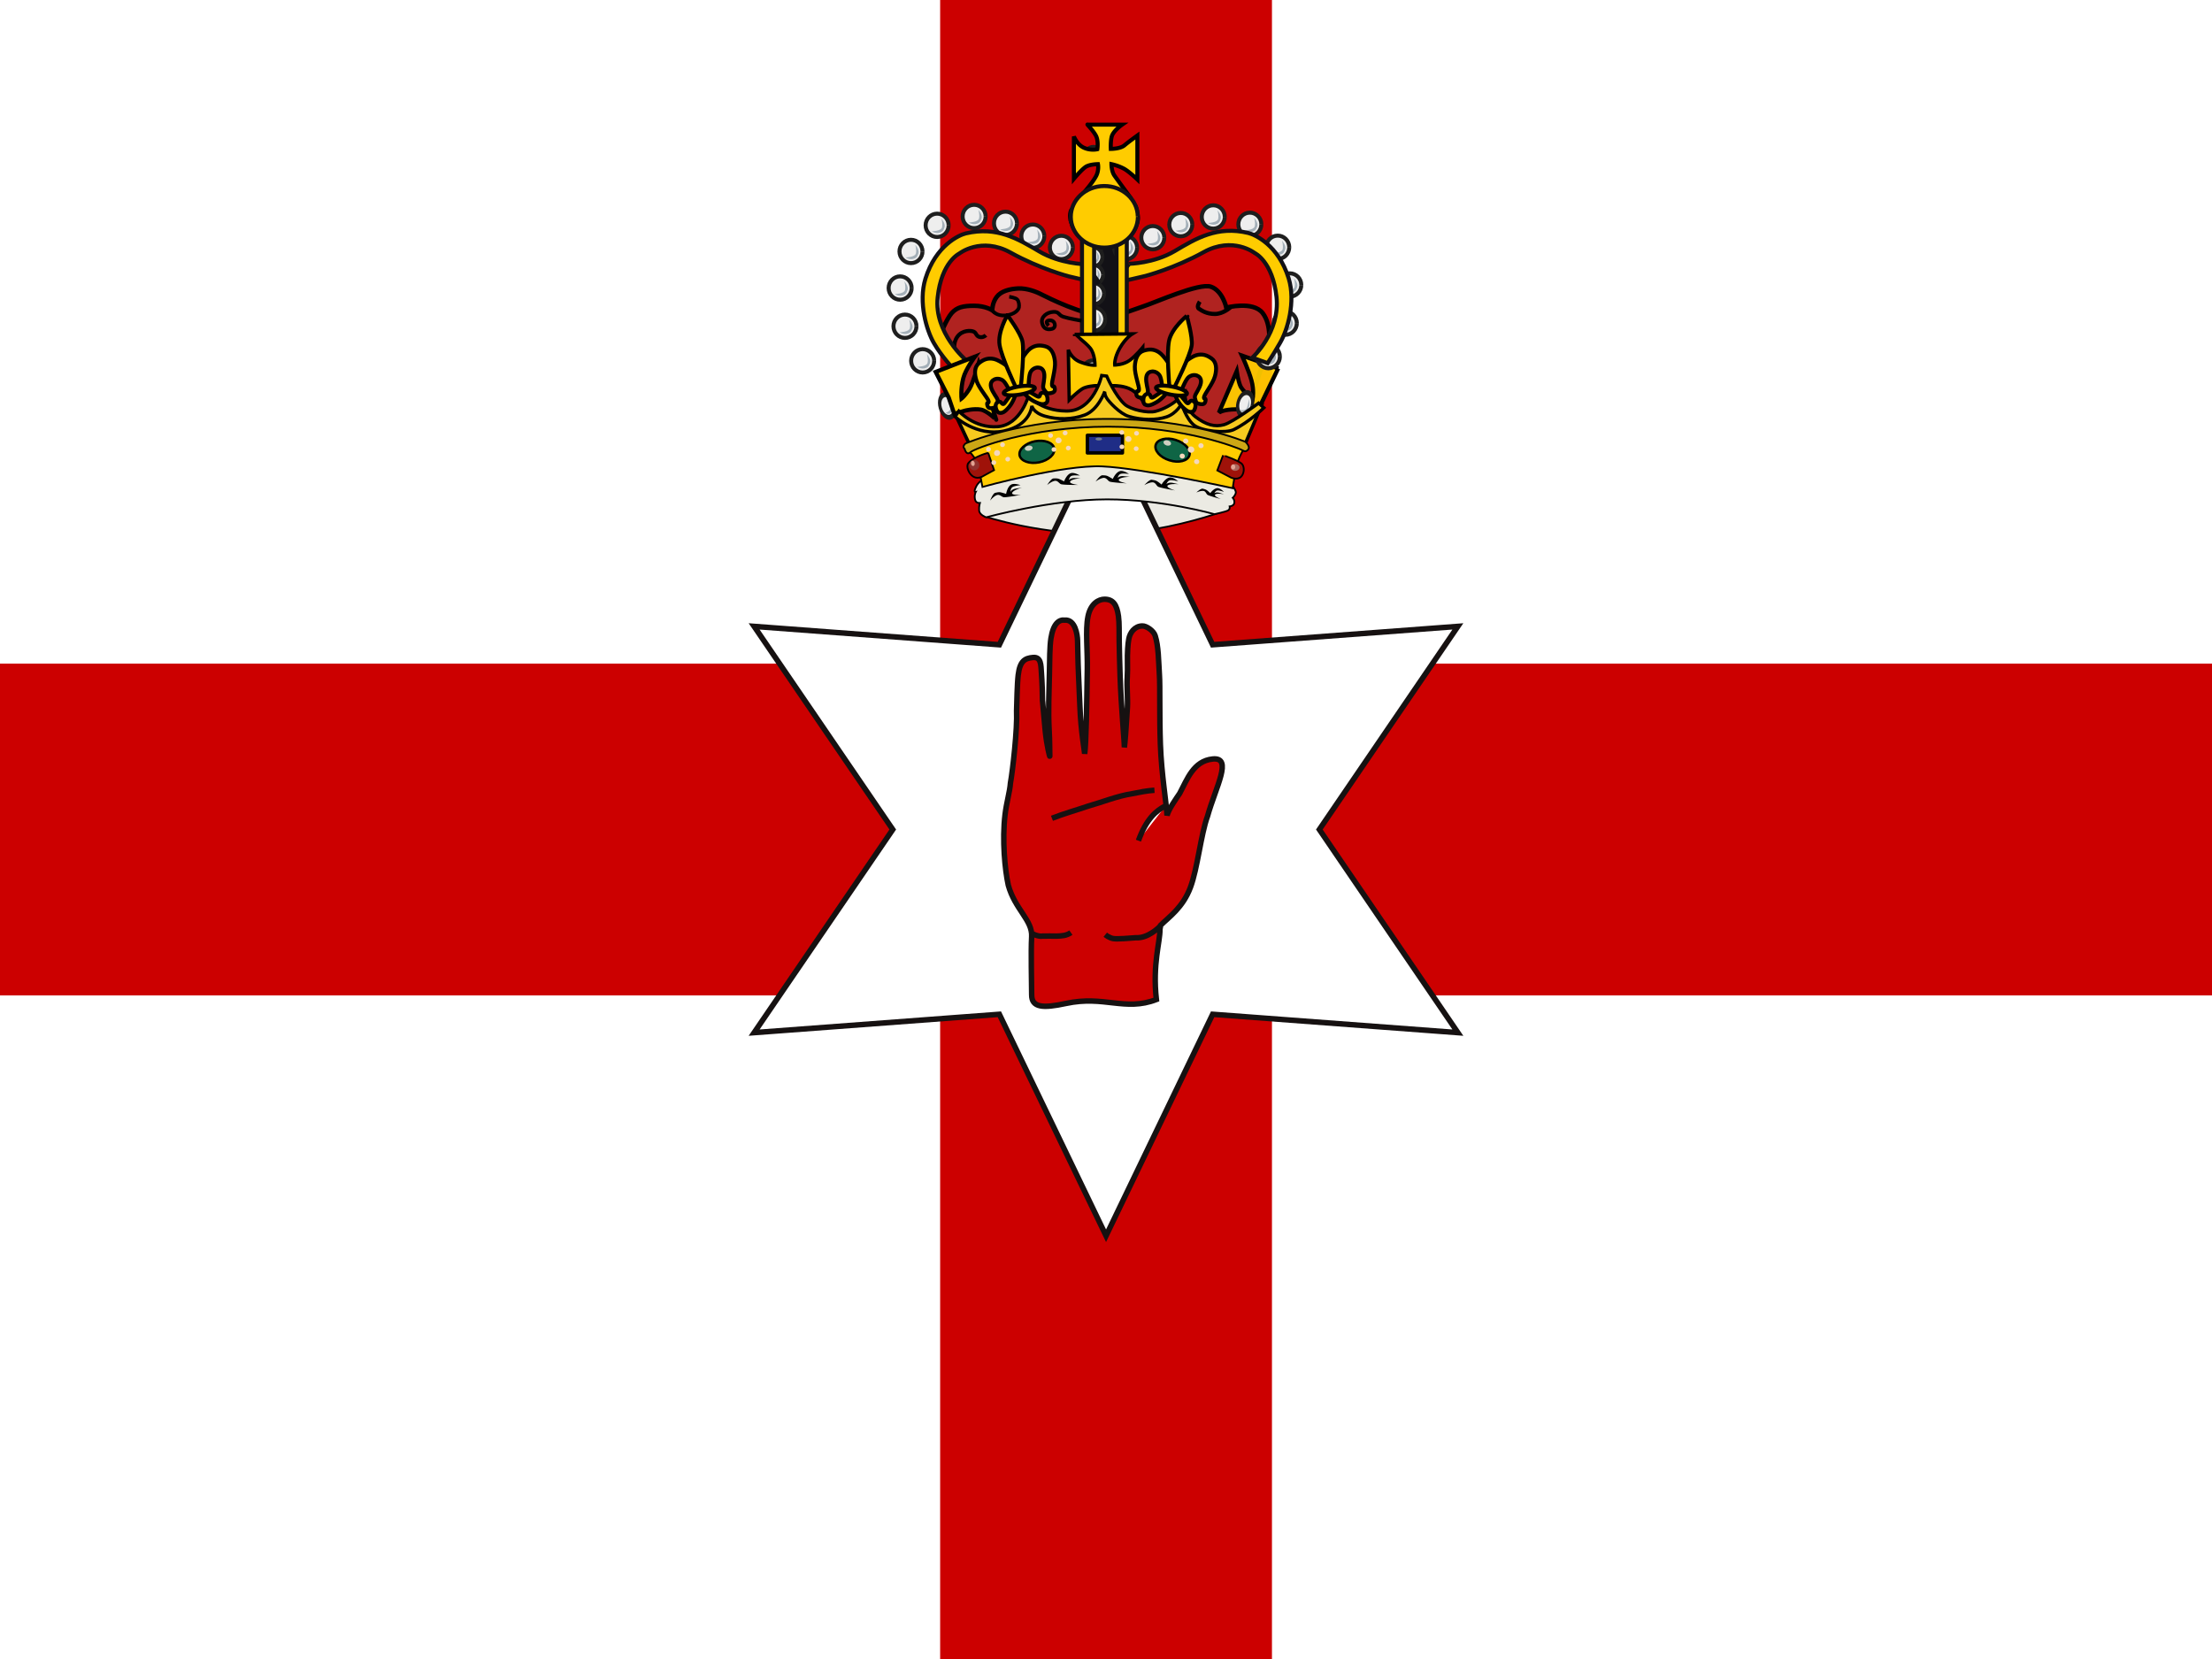 <?xml version="1.0" encoding="UTF-8" standalone="no"?>
<svg
   xmlns:dc="http://purl.org/dc/elements/1.1/"
   xmlns:cc="http://creativecommons.org/ns#"
   xmlns:rdf="http://www.w3.org/1999/02/22-rdf-syntax-ns#"
   xmlns:svg="http://www.w3.org/2000/svg"
   xmlns="http://www.w3.org/2000/svg"
   xmlns:xlink="http://www.w3.org/1999/xlink"
   xmlns:sodipodi="http://sodipodi.sourceforge.net/DTD/sodipodi-0.dtd"
   xmlns:inkscape="http://www.inkscape.org/namespaces/inkscape"
   height="16"
   width="21.333"
   viewBox="0 0 21.333 16"
   version="1.1"
   id="svg265"
   sodipodi:docname="gb-nir.svg"
   inkscape:version="0.92.1 r">
  <defs
     id="defs269" />
  <sodipodi:namedview
     pagecolor="#ffffff"
     bordercolor="#666666"
     borderopacity="1"
     objecttolerance="10"
     gridtolerance="10"
     guidetolerance="10"
     inkscape:pageopacity="0"
     inkscape:pageshadow="2"
     inkscape:window-width="1920"
     inkscape:window-height="1024"
     id="namedview267"
     showgrid="false"
     fit-margin-top="0"
     fit-margin-left="0"
     fit-margin-right="0"
     fit-margin-bottom="0"
     inkscape:zoom="0.49166667"
     inkscape:cx="320"
     inkscape:cy="240"
     inkscape:window-x="0"
     inkscape:window-y="0"
     inkscape:window-maximized="1"
     inkscape:current-layer="svg265" />
  <rect
     height="16"
     width="21.333"
     rx="0"
     ry="0"
     id="rect2"
     x="0"
     y="0"
     style="fill:#ffffff;fill-rule:evenodd;stroke-width:0.033" />
  <rect
     id="a"
     y="6.4"
     ry="0"
     rx="0"
     height="3.2"
     width="21.333"
     x="0"
     style="fill:#cc0000;fill-rule:evenodd;stroke-width:0.033" />
  <use
     xlink:href="#a"
     height="300"
     width="600"
     transform="matrix(0,0.75,-1,0,18.667,0)"
     id="use5"
     x="0"
     y="0" />
  <path
     d="m 11.84,4.887 c 0.103,-0.161 0.041,-0.264 -0.114,-0.296 0,0 -0.496,0.159 -1.031,0.176 C 10.16,4.784 9.524,4.632 9.524,4.632 9.41,4.704 9.438,4.874 9.495,4.98 c 0,0 0.56,0.186 1.198,0.168 0.405,-0.012 0.789,-0.115 1.004,-0.183 0.124,-0.039 0.143,-0.075 0.143,-0.077 z"
     id="path7"
     inkscape:connector-curvature="0"
     style="fill:#ebeae3;fill-rule:evenodd;stroke:#000000;stroke-width:0.017" />
  <path
     d="M 10.667,11.918 9.638,9.782 7.273,9.959 8.61,8 7.273,6.041 9.638,6.218 10.667,4.082 11.695,6.218 14.06,6.041 12.724,8 14.06,9.959 11.695,9.782 Z"
     id="path9"
     inkscape:connector-curvature="0"
     style="fill:#ffffff;stroke:#161111;stroke-width:0.053" />
  <path
     d="m 10.651,4.074 c 1.292,0.213 1.246,0.273 1.246,0.273 L 12.235,3.339 c 0,0 0.035,-0.199 -0.057,-0.319 -0.092,-0.121 -0.351,-0.053 -0.351,-0.053 0,0 -0.035,-0.163 -0.149,-0.202 -0.114,-0.039 -0.536,0.153 -0.667,0.195 -0.131,0.043 -0.199,0.085 -0.383,0.082 C 10.442,3.037 10.112,2.874 10.051,2.843 9.991,2.811 9.902,2.779 9.821,2.782 c -0.082,0.004 -0.167,0.025 -0.209,0.082 -0.043,0.057 -0.043,0.128 -0.043,0.128 0,0 -0.067,-0.043 -0.174,-0.043 -0.106,0 -0.167,0.014 -0.217,0.071 -0.05,0.057 -0.114,0.217 -0.114,0.217 l 0.121,0.273 0.007,0.376 0.252,0.398 L 10.651,4.074 Z"
     id="path11"
     inkscape:connector-curvature="0"
     style="fill:#b02320;fill-rule:evenodd;stroke:#000000;stroke-width:0.043" />
  <path
     d="m 11.856,4.644 c 0,0 0.065,0.078 0.063,0.105 -0.003,0.028 -0.03,0.052 -0.03,0.052 0,0 0.02,0.02 0.015,0.05 -0.005,0.03 -0.045,0.033 -0.045,0.033 0,0 0.007,0.028 -0.018,0.04 -0.025,0.013 -0.128,0.035 -0.128,0.035 0,0 -0.5,-0.143 -1.036,-0.143 -0.535,0 -1.166,0.173 -1.166,0.173 0,0 -0.065,-0.022 -0.068,-0.065 -0.003,-0.043 0.007,-0.073 0.007,-0.073 0,0 -0.036,0.004 -0.045,-0.028 -0.013,-0.044 0.005,-0.078 0.005,-0.078 0,0 -0.025,0.008 0.003,-0.05 0.02,-0.043 0.05,-0.058 0.05,-0.058 0,0 0.56,-0.2 1.199,-0.203 0.638,-0.003 1.194,0.203 1.194,0.208 z"
     id="path13"
     inkscape:connector-curvature="0"
     style="fill:#ebeae3;fill-rule:evenodd;stroke:#000000;stroke-width:0.017" />
  <path
     d="m 9.208,3.383 c 0,0 -0.021,-0.073 0.026,-0.137 0.047,-0.064 0.132,-0.06 0.158,-0.047 0.026,0.013 0.021,0.043 0.056,0.051 0.034,0.009 0.06,-0.017 0.06,-0.017"
     id="path15"
     inkscape:connector-curvature="0"
     style="fill:none;stroke:#000000;stroke-width:0.038" />
  <path
     d="M 12.327,3.553 12.133,3.955 12.057,3.968 c 0,0 -0.047,-0.028 -0.179,-0.019 -0.095,0.007 -0.123,0.031 -0.123,0.031 L 11.927,3.58 c 0,0 0.013,0.086 0.033,0.137 0.025,0.064 0.122,0.124 0.122,0.124 0,0 0.013,-0.077 -0.012,-0.17 C 12.042,3.568 11.977,3.429 11.977,3.429 l 0.351,0.124 z"
     id="path17"
     inkscape:connector-curvature="0"
     style="fill:#ffcc00;fill-opacity:0.941;fill-rule:evenodd;stroke:#000000;stroke-width:0.04" />
  <path
     d="m 10.55,2.305 h 0.217 V 3.228 h -0.217 z"
     id="path19"
     inkscape:connector-curvature="0"
     style="fill:#121116;stroke:#121116;stroke-width:0.039;stroke-linejoin:round" />
  <path
     d="m 9.219,4.008 0.14,0.298 c 0,0 0.594,-0.231 1.294,-0.227 1.051,0.006 1.35,0.217 1.35,0.217 l 0.156,-0.37 -0.117,0.068 L 11.921,4.069 11.785,4.121 11.619,4.108 11.473,4.001 11.399,3.846 11.275,3.959 11.058,4.008 10.844,3.953 10.656,3.716 c 0,0 -0.14,0.263 -0.318,0.279 -0.256,0.023 -0.406,-0.123 -0.406,-0.123 0,0 -0.095,0.214 -0.253,0.253 -0.25,0.062 -0.457,-0.117 -0.461,-0.117 z"
     id="path21"
     inkscape:connector-curvature="0"
     style="fill:#f6ca1f;fill-rule:evenodd;stroke:#000000;stroke-width:0.033" />
  <g
     id="g157"
     transform="scale(0.033)"
     style="stroke-width:2.243">
    <path
       d="m 348.447,65.647 c 0,1.881 -1.502,3.407 -3.358,3.411 -1.856,0.004 -3.365,-1.516 -3.372,-3.398 -0.007,-1.881 1.49,-3.413 3.345,-3.424 1.856,-0.012 3.37,1.503 3.385,3.384"
       id="path23"
       inkscape:connector-curvature="0"
       style="fill:#eeeeee;stroke:#1e1e1e;stroke-width:1.17;stroke-linejoin:round" />
    <path
       d="m 343.515,67.399 c 0,0 2.72,-0.047 2.996,-1.153 0.277,-1.106 -0.184,-2.535 -0.184,-2.535 0,0 1.29,1.429 0.922,2.535 -0.37,1.106 -0.73,1.392 -1.66,1.614 -0.63,0.15 -1.567,-0.093 -2.074,-0.461 z"
       id="path25"
       inkscape:connector-curvature="0"
       style="fill:#a3afb8;fill-rule:evenodd" />
    <path
       d="m 340.272,69.469 c 0,1.881 -1.503,3.407 -3.359,3.411 -1.856,0.004 -3.365,-1.516 -3.372,-3.398 -0.007,-1.881 1.49,-3.414 3.345,-3.425 1.856,-0.01 3.37,1.503 3.385,3.385"
       id="path27"
       inkscape:connector-curvature="0"
       style="fill:#eeeeee;stroke:#1e1e1e;stroke-width:1.17;stroke-linejoin:round" />
    <path
       d="m 335.339,71.22 c 0,0 2.72,-0.046 2.996,-1.152 0.277,-1.107 -0.184,-2.536 -0.184,-2.536 0,0 1.29,1.43 0.922,2.536 -0.369,1.106 -0.73,1.392 -1.66,1.613 -0.629,0.15 -1.567,-0.092 -2.074,-0.46 z"
       id="path29"
       inkscape:connector-curvature="0"
       style="fill:#a3afb8;fill-rule:evenodd" />
    <path
       d="m 357.94,63.406 c 0,1.88 -1.503,3.407 -3.36,3.41 -1.855,0.005 -3.364,-1.516 -3.371,-3.397 -0.008,-1.881 1.49,-3.414 3.345,-3.425 1.856,-0.01 3.37,1.503 3.385,3.385"
       id="path31"
       inkscape:connector-curvature="0"
       style="fill:#eeeeee;stroke:#1e1e1e;stroke-width:1.17;stroke-linejoin:round" />
    <path
       d="m 353.007,65.157 c 0,0 2.72,-0.046 2.996,-1.152 0.277,-1.107 -0.184,-2.536 -0.184,-2.536 0,0 1.29,1.43 0.922,2.536 -0.37,1.106 -0.73,1.392 -1.66,1.613 -0.63,0.15 -1.567,-0.092 -2.074,-0.46 z"
       id="path33"
       inkscape:connector-curvature="0"
       style="fill:#a3afb8;fill-rule:evenodd" />
    <path
       d="m 368.631,65.557 c 0,1.881 -1.502,3.408 -3.358,3.411 -1.856,0.004 -3.365,-1.516 -3.372,-3.398 -0.008,-1.88 1.489,-3.413 3.345,-3.424 1.856,-0.011 3.37,1.503 3.385,3.384"
       id="path35"
       inkscape:connector-curvature="0"
       style="fill:#eeeeee;stroke:#1e1e1e;stroke-width:1.17;stroke-linejoin:round" />
    <path
       d="m 363.698,67.309 c 0,0 2.72,-0.046 2.997,-1.153 0.277,-1.106 -0.184,-2.535 -0.184,-2.535 0,0 1.29,1.429 0.922,2.535 -0.37,1.107 -0.731,1.393 -1.66,1.614 -0.63,0.15 -1.567,-0.093 -2.075,-0.461 z"
       id="path37"
       inkscape:connector-curvature="0"
       style="fill:#a3afb8;fill-rule:evenodd" />
    <path
       d="m 376.78,72.272 c 0,1.881 -1.502,3.408 -3.358,3.411 -1.856,0.004 -3.365,-1.516 -3.372,-3.398 -0.007,-1.88 1.49,-3.413 3.345,-3.424 1.856,-0.011 3.37,1.503 3.385,3.384"
       id="path39"
       inkscape:connector-curvature="0"
       style="fill:#eeeeee;stroke:#1e1e1e;stroke-width:1.17;stroke-linejoin:round" />
    <path
       d="m 371.848,74.024 c 0,0 2.72,-0.046 2.996,-1.153 0.277,-1.106 -0.184,-2.535 -0.184,-2.535 0,0 1.29,1.429 0.922,2.535 -0.369,1.107 -0.73,1.393 -1.66,1.614 -0.63,0.15 -1.567,-0.092 -2.074,-0.461 z"
       id="path41"
       inkscape:connector-curvature="0"
       style="fill:#a3afb8;fill-rule:evenodd" />
    <path
       d="m 380.3,83.29 c 0,1.881 -1.502,3.407 -3.358,3.411 -1.856,0.004 -3.364,-1.516 -3.372,-3.398 -0.007,-1.881 1.49,-3.413 3.346,-3.424 1.856,-0.012 3.37,1.503 3.385,3.384"
       id="path43"
       inkscape:connector-curvature="0"
       style="fill:#eeeeee;stroke:#1e1e1e;stroke-width:1.17;stroke-linejoin:round" />
    <path
       d="m 375.368,85.042 c 0,0 2.72,-0.047 2.997,-1.153 0.276,-1.106 -0.185,-2.535 -0.185,-2.535 0,0 1.291,1.429 0.922,2.535 -0.369,1.106 -0.73,1.392 -1.66,1.614 -0.629,0.15 -1.567,-0.093 -2.074,-0.461 z"
       id="path45"
       inkscape:connector-curvature="0"
       style="fill:#a3afb8;fill-rule:evenodd" />
    <path
       d="m 378.997,94.438 c 0,1.881 -1.503,3.408 -3.359,3.411 -1.856,0.004 -3.364,-1.516 -3.371,-3.397 -0.008,-1.882 1.489,-3.414 3.345,-3.425 1.856,-0.011 3.37,1.503 3.385,3.384"
       id="path47"
       inkscape:connector-curvature="0"
       style="fill:#eeeeee;stroke:#1e1e1e;stroke-width:1.17;stroke-linejoin:round" />
    <path
       d="m 374.064,96.19 c 0,0 2.72,-0.046 2.997,-1.153 0.276,-1.106 -0.185,-2.535 -0.185,-2.535 0,0 1.291,1.429 0.922,2.535 -0.368,1.107 -0.73,1.393 -1.66,1.614 -0.629,0.15 -1.567,-0.092 -2.074,-0.461 z"
       id="path49"
       inkscape:connector-curvature="0"
       style="fill:#a3afb8;fill-rule:evenodd" />
    <path
       d="m 374.042,104.217 c 0,1.882 -1.502,3.408 -3.358,3.412 -1.856,0.003 -3.365,-1.517 -3.372,-3.398 -0.008,-1.882 1.49,-3.414 3.345,-3.425 1.856,-0.011 3.37,1.503 3.385,3.384"
       id="path51"
       inkscape:connector-curvature="0"
       style="fill:#eeeeee;stroke:#1e1e1e;stroke-width:1.17;stroke-linejoin:round" />
    <path
       d="m 369.11,105.969 c 0,0 2.72,-0.046 2.996,-1.153 0.277,-1.106 -0.184,-2.535 -0.184,-2.535 0,0 1.29,1.43 0.922,2.535 -0.37,1.107 -0.73,1.393 -1.66,1.614 -0.63,0.15 -1.567,-0.092 -2.074,-0.461 z"
       id="path53"
       inkscape:connector-curvature="0"
       style="fill:#a3afb8;fill-rule:evenodd" />
    <path
       d="m 332.318,72.402 c 0,1.882 -1.503,3.408 -3.359,3.412 -1.856,0.003 -3.364,-1.517 -3.372,-3.398 -0.007,-1.882 1.49,-3.414 3.346,-3.425 1.856,-0.011 3.37,1.503 3.385,3.385"
       id="path55"
       inkscape:connector-curvature="0"
       style="fill:#eeeeee;stroke:#1e1e1e;stroke-width:1.17;stroke-linejoin:round" />
    <path
       d="m 327.385,74.154 c 0,0 2.72,-0.046 2.997,-1.152 0.276,-1.107 -0.185,-2.536 -0.185,-2.536 0,0 1.291,1.43 0.922,2.536 -0.369,1.106 -0.73,1.392 -1.66,1.613 -0.629,0.15 -1.567,-0.092 -2.074,-0.46 z"
       id="path57"
       inkscape:connector-curvature="0"
       style="fill:#a3afb8;fill-rule:evenodd" />
    <g
       id="g63"
       style="stroke-width:2.682">
      <path
         d="m 322.15,71.53 c 0,1.573 -1.256,2.85 -2.808,2.853 -1.552,0.003 -2.814,-1.269 -2.82,-2.842 -0.006,-1.573 1.246,-2.855 2.798,-2.864 1.552,-0.01 2.818,1.257 2.83,2.83"
         id="path59"
         inkscape:connector-curvature="0"
         style="fill:#eeeeee;stroke:#1e1e1e;stroke-width:1.17;stroke-linejoin:round" />
      <path
         d="m 318.026,72.995 c 0,0 2.274,-0.039 2.506,-0.964 0.23,-0.925 -0.155,-2.12 -0.155,-2.12 0,0 1.08,1.195 0.771,2.12 -0.308,0.925 -0.61,1.164 -1.387,1.35 -0.527,0.124 -1.311,-0.078 -1.735,-0.386 z"
         id="path61"
         inkscape:connector-curvature="0"
         style="fill:#a3afb8;fill-rule:evenodd" />
    </g>
    <g
       id="g69"
       style="stroke-width:2.682">
      <path
         d="m 322.183,75.075 c 0,1.574 -1.256,2.85 -2.808,2.853 -1.552,0.003 -2.814,-1.268 -2.82,-2.841 -0.006,-1.574 1.245,-2.855 2.797,-2.864 1.552,-0.01 2.819,1.257 2.831,2.83"
         id="path65"
         inkscape:connector-curvature="0"
         style="fill:#eeeeee;stroke:#1e1e1e;stroke-width:1.17;stroke-linejoin:round" />
      <path
         d="m 318.058,76.54 c 0,0 2.275,-0.038 2.506,-0.964 0.231,-0.925 -0.154,-2.12 -0.154,-2.12 0,0 1.08,1.195 0.77,2.12 -0.307,0.926 -0.61,1.165 -1.387,1.35 -0.526,0.125 -1.31,-0.077 -1.735,-0.386 z"
         id="path67"
         inkscape:connector-curvature="0"
         style="fill:#a3afb8;fill-rule:evenodd" />
    </g>
    <g
       id="g75"
       style="stroke-width:2.682">
      <path
         d="m 322.379,80.29 c 0,1.574 -1.257,2.85 -2.809,2.854 -1.552,0.003 -2.813,-1.268 -2.82,-2.842 -0.006,-1.573 1.246,-2.855 2.798,-2.864 1.552,-0.01 2.819,1.257 2.83,2.83"
         id="path71"
         inkscape:connector-curvature="0"
         style="fill:#eeeeee;stroke:#1e1e1e;stroke-width:1.17;stroke-linejoin:round" />
      <path
         d="m 318.254,81.756 c 0,0 2.274,-0.039 2.506,-0.964 0.231,-0.925 -0.154,-2.12 -0.154,-2.12 0,0 1.079,1.195 0.77,2.12 -0.308,0.925 -0.61,1.164 -1.387,1.35 -0.527,0.125 -1.311,-0.078 -1.735,-0.386 z"
         id="path73"
         inkscape:connector-curvature="0"
         style="fill:#a3afb8;fill-rule:evenodd" />
    </g>
    <g
       id="g81"
       style="stroke-width:2.48">
      <path
         d="m 322.67,85.832 c 0,1.702 -1.359,3.082 -3.037,3.086 -1.679,0.003 -3.043,-1.372 -3.05,-3.073 -0.006,-1.702 1.347,-3.088 3.026,-3.098 1.678,-0.01 3.048,1.36 3.061,3.061"
         id="path77"
         inkscape:connector-curvature="0"
         style="fill:#eeeeee;stroke:#1e1e1e;stroke-width:1.17;stroke-linejoin:round" />
      <path
         d="m 318.21,87.417 c 0,0 2.459,-0.042 2.71,-1.043 0.25,-1 -0.168,-2.293 -0.168,-2.293 0,0 1.168,1.293 0.834,2.293 -0.333,1 -0.66,1.26 -1.5,1.46 -0.57,0.135 -1.418,-0.084 -1.877,-0.417 z"
         id="path79"
         inkscape:connector-curvature="0"
         style="fill:#a3afb8;fill-rule:evenodd" />
    </g>
    <path
       d="m 322.995,93.265 c 0,1.88 -1.503,3.407 -3.358,3.41 -1.856,0.005 -3.365,-1.516 -3.372,-3.397 -0.008,-1.881 1.489,-3.414 3.345,-3.425 1.856,-0.01 3.37,1.503 3.385,3.385"
       id="path83"
       inkscape:connector-curvature="0"
       style="fill:#eeeeee;stroke:#1e1e1e;stroke-width:1.17;stroke-linejoin:round" />
    <path
       d="m 318.062,95.016 c 0,0 2.72,-0.046 2.997,-1.152 0.276,-1.107 -0.184,-2.536 -0.184,-2.536 0,0 1.29,1.43 0.921,2.536 -0.368,1.106 -0.73,1.392 -1.66,1.613 -0.629,0.15 -1.566,-0.092 -2.074,-0.46 z"
       id="path85"
       inkscape:connector-curvature="0"
       style="fill:#a3afb8;fill-rule:evenodd" />
    <g
       id="g91"
       style="stroke-width:2.388">
      <path
         d="m 322.658,108.517 c 0,1.767 -1.411,3.2 -3.154,3.204 -1.743,0.003 -3.16,-1.424 -3.167,-3.191 -0.007,-1.767 1.399,-3.206 3.142,-3.216 1.743,-0.01 3.165,1.411 3.179,3.178"
         id="path87"
         inkscape:connector-curvature="0"
         style="fill:#eeeeee;stroke:#1e1e1e;stroke-width:1.17;stroke-linejoin:round" />
      <path
         d="m 318.025,110.162 c 0,0 2.555,-0.043 2.815,-1.082 0.26,-1.039 -0.174,-2.381 -0.174,-2.381 0,0 1.213,1.342 0.866,2.381 -0.346,1.04 -0.686,1.308 -1.558,1.515 -0.591,0.141 -1.472,-0.086 -1.949,-0.433 z"
         id="path89"
         inkscape:connector-curvature="0"
         style="fill:#a3afb8;fill-rule:evenodd" />
    </g>
    <path
       d="m 313.552,72.312 c 0,1.881 -1.502,3.407 -3.358,3.411 -1.856,0.004 -3.365,-1.516 -3.372,-3.398 -0.008,-1.881 1.49,-3.413 3.345,-3.424 1.856,-0.012 3.37,1.503 3.385,3.384"
       id="path93"
       inkscape:connector-curvature="0"
       style="fill:#eeeeee;stroke:#1e1e1e;stroke-width:1.17;stroke-linejoin:round" />
    <path
       d="m 308.62,74.064 c 0,0 2.72,-0.047 2.996,-1.153 0.277,-1.106 -0.184,-2.535 -0.184,-2.535 0,0 1.29,1.429 0.922,2.535 -0.37,1.106 -0.731,1.392 -1.66,1.614 -0.63,0.15 -1.567,-0.093 -2.074,-0.461 z"
       id="path95"
       inkscape:connector-curvature="0"
       style="fill:#a3afb8;fill-rule:evenodd" />
    <g
       id="g101">
      <path
         d="m 305.209,69.021 c 0,1.882 -1.503,3.408 -3.359,3.412 -1.856,0.004 -3.364,-1.517 -3.372,-3.398 -0.007,-1.881 1.49,-3.414 3.346,-3.425 1.856,-0.01 3.37,1.503 3.385,3.385"
         id="path97"
         inkscape:connector-curvature="0"
         style="fill:#eeeeee;stroke:#1e1e1e;stroke-width:1.17;stroke-linejoin:round" />
      <path
         d="m 300.276,70.773 c 0,0 2.72,-0.046 2.997,-1.152 0.276,-1.107 -0.185,-2.536 -0.185,-2.536 0,0 1.291,1.43 0.922,2.536 -0.369,1.106 -0.73,1.392 -1.66,1.613 -0.629,0.15 -1.567,-0.092 -2.074,-0.46 z"
         id="path99"
         inkscape:connector-curvature="0"
         style="fill:#a3afb8;fill-rule:evenodd" />
    </g>
    <g
       id="g107">
      <path
         d="m 297.218,65.261 c 0,1.881 -1.503,3.408 -3.359,3.411 -1.856,0.004 -3.364,-1.516 -3.372,-3.397 -0.007,-1.882 1.49,-3.414 3.346,-3.425 1.856,-0.011 3.37,1.503 3.385,3.384"
         id="path103"
         inkscape:connector-curvature="0"
         style="fill:#eeeeee;stroke:#1e1e1e;stroke-width:1.17;stroke-linejoin:round" />
      <path
         d="m 292.285,67.013 c 0,0 2.72,-0.046 2.997,-1.153 0.276,-1.106 -0.185,-2.535 -0.185,-2.535 0,0 1.291,1.429 0.922,2.535 -0.368,1.107 -0.73,1.393 -1.66,1.614 -0.629,0.15 -1.567,-0.092 -2.074,-0.461 z"
         id="path105"
         inkscape:connector-curvature="0"
         style="fill:#a3afb8;fill-rule:evenodd" />
    </g>
    <g
       id="g113">
      <path
         d="m 288.052,63.263 c 0,1.882 -1.503,3.408 -3.359,3.412 -1.856,0.003 -3.364,-1.517 -3.372,-3.398 -0.007,-1.882 1.49,-3.414 3.346,-3.425 1.856,-0.011 3.37,1.503 3.385,3.385"
         id="path109"
         inkscape:connector-curvature="0"
         style="fill:#eeeeee;stroke:#1e1e1e;stroke-width:1.17;stroke-linejoin:round" />
      <path
         d="m 283.12,65.015 c 0,0 2.72,-0.046 2.996,-1.152 0.276,-1.107 -0.185,-2.536 -0.185,-2.536 0,0 1.291,1.43 0.922,2.536 -0.368,1.106 -0.73,1.392 -1.66,1.613 -0.629,0.15 -1.567,-0.092 -2.074,-0.46 z"
         id="path111"
         inkscape:connector-curvature="0"
         style="fill:#a3afb8;fill-rule:evenodd" />
    </g>
    <g
       id="g119">
      <path
         d="m 277.24,65.849 c 0,1.881 -1.502,3.407 -3.358,3.411 -1.856,0.004 -3.364,-1.516 -3.372,-3.398 -0.007,-1.881 1.49,-3.413 3.346,-3.425 1.856,-0.01 3.37,1.503 3.385,3.385"
         id="path115"
         inkscape:connector-curvature="0"
         style="fill:#eeeeee;stroke:#1e1e1e;stroke-width:1.17;stroke-linejoin:round" />
      <path
         d="m 272.308,67.6 c 0,0 2.72,-0.046 2.997,-1.152 0.276,-1.106 -0.185,-2.536 -0.185,-2.536 0,0 1.291,1.43 0.922,2.536 -0.369,1.106 -0.73,1.392 -1.66,1.613 -0.629,0.15 -1.567,-0.092 -2.074,-0.46 z"
         id="path117"
         inkscape:connector-curvature="0"
         style="fill:#a3afb8;fill-rule:evenodd" />
    </g>
    <g
       id="g125">
      <path
         d="m 269.602,73.487 c 0,1.881 -1.502,3.408 -3.358,3.411 -1.856,0.004 -3.365,-1.516 -3.372,-3.398 -0.007,-1.88 1.49,-3.413 3.345,-3.424 1.856,-0.011 3.37,1.503 3.385,3.384"
         id="path121"
         inkscape:connector-curvature="0"
         style="fill:#eeeeee;stroke:#1e1e1e;stroke-width:1.17;stroke-linejoin:round" />
      <path
         d="m 264.67,75.239 c 0,0 2.72,-0.046 2.996,-1.153 0.277,-1.106 -0.184,-2.535 -0.184,-2.535 0,0 1.29,1.429 0.922,2.535 -0.369,1.107 -0.73,1.393 -1.66,1.614 -0.63,0.15 -1.567,-0.093 -2.074,-0.461 z"
         id="path123"
         inkscape:connector-curvature="0"
         style="fill:#a3afb8;fill-rule:evenodd" />
    </g>
    <g
       id="g131">
      <path
         d="m 266.43,84.18 c 0,1.882 -1.503,3.408 -3.359,3.412 -1.856,0.004 -3.365,-1.516 -3.372,-3.398 -0.007,-1.881 1.49,-3.414 3.345,-3.425 1.856,-0.01 3.37,1.503 3.386,3.385"
         id="path127"
         inkscape:connector-curvature="0"
         style="fill:#eeeeee;stroke:#1e1e1e;stroke-width:1.17;stroke-linejoin:round" />
      <path
         d="m 261.497,85.932 c 0,0 2.72,-0.046 2.996,-1.152 0.277,-1.107 -0.184,-2.536 -0.184,-2.536 0,0 1.29,1.43 0.922,2.536 -0.369,1.106 -0.73,1.392 -1.66,1.613 -0.629,0.15 -1.567,-0.092 -2.074,-0.46 z"
         id="path129"
         inkscape:connector-curvature="0"
         style="fill:#a3afb8;fill-rule:evenodd" />
    </g>
    <g
       id="g137">
      <path
         d="m 267.84,95.344 c 0,1.882 -1.503,3.408 -3.359,3.412 -1.856,0.003 -3.364,-1.517 -3.372,-3.398 -0.007,-1.882 1.49,-3.414 3.346,-3.425 1.856,-0.011 3.37,1.503 3.385,3.385"
         id="path133"
         inkscape:connector-curvature="0"
         style="fill:#eeeeee;stroke:#1e1e1e;stroke-width:1.17;stroke-linejoin:round" />
      <path
         d="m 262.907,97.096 c 0,0 2.72,-0.046 2.997,-1.152 0.276,-1.107 -0.185,-2.536 -0.185,-2.536 0,0 1.291,1.43 0.922,2.536 -0.369,1.106 -0.73,1.392 -1.66,1.613 -0.629,0.15 -1.567,-0.092 -2.074,-0.46 z"
         id="path135"
         inkscape:connector-curvature="0"
         style="fill:#a3afb8;fill-rule:evenodd" />
    </g>
    <g
       id="g143">
      <path
         d="m 273.01,105.45 c 0,1.882 -1.502,3.408 -3.358,3.412 -1.856,0.003 -3.365,-1.517 -3.372,-3.398 -0.007,-1.881 1.49,-3.414 3.345,-3.425 1.856,-0.01 3.37,1.503 3.385,3.385"
         id="path139"
         inkscape:connector-curvature="0"
         style="fill:#eeeeee;stroke:#1e1e1e;stroke-width:1.17;stroke-linejoin:round" />
      <path
         d="m 268.078,107.202 c 0,0 2.72,-0.046 2.996,-1.152 0.277,-1.107 -0.184,-2.536 -0.184,-2.536 0,0 1.29,1.43 0.922,2.536 -0.369,1.106 -0.73,1.392 -1.66,1.613 -0.63,0.15 -1.567,-0.092 -2.074,-0.46 z"
         id="path141"
         inkscape:connector-curvature="0"
         style="fill:#a3afb8;fill-rule:evenodd" />
    </g>
    <g
       id="g149"
       style="stroke-width:2.832">
      <path
         d="m 430.628,247.41 c 0,3.607 -2.88,6.533 -6.44,6.54 -3.558,0.007 -6.45,-2.907 -6.465,-6.515 -0.014,-3.607 2.856,-6.545 6.415,-6.566 3.558,-0.021 6.462,2.882 6.49,6.49"
         transform="matrix(0.316,-0.085,0.135,0.504,109.39,30)"
         id="path145"
         inkscape:connector-curvature="0"
         style="fill:#eeeeee;stroke:#1e1e1e;stroke-linejoin:round" />
      <path
         d="m 276.318,120.676 c 0,0 1.636,-0.486 1.517,-1.6 -0.118,-1.113 -0.767,-2.419 -0.767,-2.419 0,0 1.151,1.17 1.214,2.3 0.063,1.128 -0.082,1.463 -0.587,1.827 -0.343,0.247 -0.974,0.166 -1.377,-0.108 z"
         id="path147"
         inkscape:connector-curvature="0"
         style="fill:#a3afb8;fill-rule:evenodd" />
    </g>
    <g
       id="g155"
       style="stroke-width:2.832">
      <path
         d="m 430.628,247.41 c 0,3.607 -2.88,6.533 -6.44,6.54 -3.558,0.007 -6.45,-2.907 -6.465,-6.515 -0.014,-3.607 2.856,-6.545 6.415,-6.566 3.558,-0.021 6.462,2.882 6.49,6.49"
         transform="matrix(0.318,0.078,-0.125,0.506,259.933,-40.204)"
         id="path151"
         inkscape:connector-curvature="0"
         style="fill:#eeeeee;stroke:#1e1e1e;stroke-linejoin:round" />
      <path
         d="m 362.342,119.795 c 0,0 1.667,0.364 2.101,-0.669 0.434,-1.032 0.495,-2.489 0.495,-2.489 0,0 0.444,1.581 -0.046,2.6 -0.49,1.019 -0.778,1.242 -1.397,1.317 -0.42,0.051 -0.932,-0.325 -1.153,-0.76 z"
         id="path153"
         inkscape:connector-curvature="0"
         style="fill:#a3afb8;fill-rule:evenodd" />
    </g>
  </g>
  <path
     d="m 10.557,1.794 0.008,0.19 c 0,0 -0.225,0.02 -0.234,0.04 -0.044,0.098 0.053,0.23 0.053,0.23 0,0 0.076,-0.057 0.267,-0.057 0.182,0 0.275,0.044 0.275,0.044 0,0 0.049,-0.077 0.049,-0.133 0,-0.057 -0.02,-0.113 -0.02,-0.113 0,0 -0.093,-0.012 -0.121,-0.012 h -0.081 l -0.008,-0.194 z"
     id="path159"
     inkscape:connector-curvature="0"
     style="fill:#b3a192;fill-rule:evenodd;stroke:#000000;stroke-width:0.039" />
  <path
     d="m 10.879,2.088 c 0,0.021 -0.018,0.039 -0.04,0.039 -0.022,0 -0.04,-0.017 -0.04,-0.038 -10e-5,-0.021 0.018,-0.039 0.04,-0.039 0.022,-1.3e-4 0.04,0.017 0.041,0.038 m 0.093,0.021 c 0,0.022 -0.019,0.04 -0.042,0.04 -0.023,0 -0.042,-0.018 -0.042,-0.04 -10e-5,-0.022 0.019,-0.04 0.042,-0.041 0.023,-1.3e-4 0.042,0.018 0.042,0.04 m -0.186,-0.022 c 0,0.021 -0.018,0.039 -0.04,0.039 -0.022,3e-5 -0.04,-0.017 -0.04,-0.038 -1e-4,-0.021 0.018,-0.039 0.04,-0.039 0.022,-1.3e-4 0.04,0.017 0.041,0.038 m -0.186,0.002 c 0,0.022 -0.019,0.04 -0.042,0.04 -0.023,3e-5 -0.042,-0.018 -0.042,-0.04 -1.33e-4,-0.022 0.019,-0.04 0.042,-0.04 0.023,-1.4e-4 0.042,0.018 0.042,0.04 m -0.103,0.007 c 0,0.022 -0.019,0.04 -0.042,0.04 -0.023,3e-5 -0.042,-0.018 -0.042,-0.04 -10e-5,-0.022 0.019,-0.04 0.042,-0.04 0.023,-1.4e-4 0.042,0.018 0.042,0.04 m 0.19,-0.116 c 0,0.019 -0.016,0.034 -0.035,0.034 -0.019,3e-5 -0.035,-0.015 -0.035,-0.034 -6.7e-5,-0.019 0.016,-0.034 0.035,-0.034 0.019,-10e-5 0.035,0.015 0.036,0.034 m 0,-0.157 c 0,0.019 -0.016,0.034 -0.035,0.034 -0.019,4e-5 -0.035,-0.015 -0.035,-0.034 -6.7e-5,-0.019 0.016,-0.034 0.035,-0.034 0.019,-10e-5 0.035,0.015 0.036,0.034 m 0,0.085 c 0,0.019 -0.016,0.034 -0.035,0.034 -0.019,7e-5 -0.035,-0.015 -0.035,-0.034 -6.7e-5,-0.019 0.016,-0.034 0.035,-0.034 0.019,-1.3e-4 0.035,0.015 0.036,0.034 m -0.295,0.217 c 0,0.021 -0.018,0.039 -0.04,0.039 -0.022,7e-5 -0.04,-0.017 -0.041,-0.039 -10e-5,-0.021 0.018,-0.039 0.04,-0.039 0.022,-1.3e-4 0.041,0.017 0.041,0.038"
     id="path161"
     inkscape:connector-curvature="0"
     style="fill:#f0ddcb;stroke:#121116;stroke-width:0.02;stroke-linejoin:round" />
  <path
     d="m 10.695,2.079 c 0,0.023 -0.02,0.042 -0.044,0.042 -0.025,7e-5 -0.044,-0.019 -0.045,-0.042 -10e-5,-0.023 0.02,-0.043 0.044,-0.043 0.025,-1.3e-4 0.045,0.019 0.045,0.042"
     id="path163"
     inkscape:connector-curvature="0"
     style="fill:#916c68;stroke:#4d3126;stroke-width:0.02;stroke-linejoin:round" />
  <g
     id="g169"
     transform="scale(0.033)"
     style="stroke-width:2.534">
    <path
       d="m 322.063,45.45 c 0,1.392 -1.112,2.521 -2.486,2.524 -1.374,0.003 -2.49,-1.122 -2.496,-2.514 -0.005,-1.393 1.103,-2.527 2.476,-2.535 1.374,-0.008 2.495,1.112 2.506,2.505"
       id="path165"
       inkscape:connector-curvature="0"
       style="fill:#eeeeee;stroke:#1e1e1e;stroke-width:1.17;stroke-linejoin:round" />
    <path
       d="m 318.412,46.746 c 0,0 2.013,-0.034 2.218,-0.853 0.204,-0.819 -0.137,-1.876 -0.137,-1.876 0,0 0.955,1.057 0.683,1.876 -0.273,0.819 -0.541,1.03 -1.229,1.194 -0.466,0.111 -1.16,-0.068 -1.535,-0.341 z"
       id="path167"
       inkscape:connector-curvature="0"
       style="fill:#a3afb8;fill-rule:evenodd" />
  </g>
  <path
     d="m 9.332,4.338 c 0,0 0.074,0.069 0.094,0.131 0.02,0.062 0.049,0.227 0.049,0.227 0,0 0.775,-0.215 1.156,-0.198 0.38,0.017 1.257,0.21 1.257,0.21 0,0 0.015,-0.094 0.032,-0.193 0.017,-0.099 0.089,-0.207 0.089,-0.207 0,0 -0.837,-0.262 -1.365,-0.237 -0.528,0.025 -0.793,0.082 -0.911,0.118 -0.119,0.037 -0.407,0.151 -0.4,0.148 z"
     id="path171"
     inkscape:connector-curvature="0"
     style="fill:#ffcc00;fill-rule:evenodd;stroke:#000000;stroke-width:0.017" />
  <path
     d="m 10.489,1.202 h 0.333 c 0,0 -0.082,0.057 -0.099,0.111 -0.014,0.047 -0.01,0.123 -0.01,0.123 0,0 0.091,0 0.131,-0.034 0.04,-0.034 0.125,-0.095 0.125,-0.095 v 0.424 c 0,0 -0.082,-0.079 -0.131,-0.105 a 0.481,0.481 0 0 0 -0.119,-0.043 c 0,0 0,0.069 0.028,0.109 0.028,0.04 0.141,0.194 0.141,0.194 l -0.477,0.018 c 0,0 0.113,-0.119 0.16,-0.206 0.03,-0.057 0.018,-0.115 0.018,-0.115 0,0 -0.081,0 -0.121,0.028 -0.04,0.028 -0.111,0.113 -0.111,0.113 v -0.408 c 0,0 0.03,0.079 0.097,0.109 0.067,0.03 0.129,0.014 0.129,0.014 0,0 0.013,-0.081 -0.014,-0.131 -0.028,-0.052 -0.087,-0.109 -0.081,-0.107 z"
     id="path173"
     inkscape:connector-curvature="0"
     style="fill:#ffcc00;fill-rule:evenodd;stroke:#000000;stroke-width:0.039" />
  <path
     d="m 10.463,2.548 c 0,0 -0.237,-0.003 -0.44,-0.123 C 9.819,2.305 9.615,2.18 9.314,2.251 9.252,2.266 9.025,2.365 8.925,2.688 c -0.07,0.227 0.011,0.5 0.083,0.623 0.071,0.123 0.187,0.247 0.187,0.247 l 0.123,-0.083 c 0,0 -0.312,-0.265 -0.275,-0.607 0.037,-0.343 0.209,-0.423 0.209,-0.423 0,0 0.211,-0.166 0.494,-0.009 0.283,0.157 0.56,0.229 0.56,0.229 0,0 0.26,0.063 0.283,0.06 0.023,-0.003 -0.131,-0.18 -0.126,-0.177 z"
     id="path175"
     inkscape:connector-curvature="0"
     style="fill:#ffcc00;fill-rule:evenodd;stroke:#121116;stroke-width:0.039" />
  <path
     d="M 9.15,3.835 9.024,3.587 9.403,3.439 c 0,0 -0.091,0.122 -0.113,0.209 -0.027,0.106 -0.017,0.196 -0.017,0.196 0,0 0.035,-0.026 0.078,-0.096 0.033,-0.053 0.087,-0.243 0.087,-0.243 l 0.17,0.543 c 0.001,0.001 -0.087,-0.087 -0.149,-0.098 -0.07,-0.012 -0.155,0.011 -0.155,0.011 L 9.203,3.991 9.15,3.835 Z"
     id="path177"
     inkscape:connector-curvature="0"
     style="fill:#ffcc00;fill-rule:evenodd;stroke:#000000;stroke-width:0.04" />
  <path
     d="m 10.89,2.544 c 0,0 0.237,-0.003 0.44,-0.123 0.203,-0.12 0.408,-0.246 0.709,-0.174 0.062,0.015 0.289,0.114 0.389,0.437 0.07,0.227 -0.011,0.5 -0.083,0.623 -0.071,0.123 -0.12,0.195 -0.12,0.195 l -0.147,-0.053 c 0,0 0.27,-0.242 0.233,-0.585 -0.037,-0.343 -0.209,-0.423 -0.209,-0.423 0,0 -0.211,-0.166 -0.494,-0.009 -0.283,0.157 -0.56,0.229 -0.56,0.229 0,0 -0.26,0.063 -0.283,0.06 -0.023,-0.003 0.132,-0.18 0.126,-0.177 z"
     id="path179"
     inkscape:connector-curvature="0"
     style="fill:#ffcc00;fill-rule:evenodd;stroke:#121116;stroke-width:0.039" />
  <path
     d="m 10.768,2.309 h 0.099 V 3.233 H 10.768 Z m -0.333,-0.004 h 0.117 v 0.924 h -0.117 z"
     id="path181"
     inkscape:connector-curvature="0"
     style="fill:#ffcc00;stroke:#121116;stroke-width:0.039;stroke-linejoin:round" />
  <path
     d="m 10.974,2.091 c 0,0.164 -0.144,0.297 -0.323,0.297 -0.178,3.3e-4 -0.323,-0.132 -0.324,-0.296 -7e-4,-0.164 0.143,-0.297 0.321,-0.298 0.178,-9.6e-4 0.324,0.131 0.325,0.295"
     id="path183"
     inkscape:connector-curvature="0"
     style="fill:#ffcc00;stroke:#121116;stroke-width:0.039;stroke-linejoin:round" />
  <path
     d="M 10.364,3.225 10.92,3.22 c 0,0 -0.065,0.039 -0.121,0.138 -0.056,0.1 -0.048,0.162 -0.048,0.162 0,0 0.085,-10e-4 0.144,-0.045 0.059,-0.043 0.126,-0.125 0.126,-0.125 l -0.002,0.513 c 0,0 -0.04,-0.065 -0.106,-0.104 -0.066,-0.039 -0.16,-0.039 -0.16,-0.039 H 10.562 c 0,0 -0.087,0.005 -0.126,0.031 -0.055,0.036 -0.124,0.106 -0.124,0.106 l -0.009,-0.484 c 0,0 0.027,0.085 0.117,0.119 0.089,0.034 0.14,0.03 0.14,0.03 0,0 0,-0.109 -0.046,-0.165 -0.046,-0.056 -0.15,-0.132 -0.15,-0.134 z"
     id="path185"
     inkscape:connector-curvature="0"
     style="fill:#ffcc00;fill-rule:evenodd;stroke:#000000;stroke-width:0.033" />
  <path
     d="m 10.673,3.627 c 0,0 0.081,0.19 0.176,0.274 0.055,0.049 0.221,0.086 0.295,0.066 0.168,-0.043 0.284,-0.178 0.284,-0.178 0,0 -0.006,0.147 0.099,0.229 0.105,0.081 0.19,0.102 0.277,0.078 0.087,-0.024 0.334,-0.208 0.334,-0.208 l 0.051,0.045 c 0,0 -0.141,0.137 -0.29,0.21 -0.077,0.038 -0.309,0.017 -0.384,-0.043 -0.075,-0.06 -0.12,-0.206 -0.12,-0.206 0,0 -0.046,0.094 -0.146,0.127 -0.099,0.033 -0.236,0.032 -0.362,-0.005 -0.085,-0.025 -0.196,-0.143 -0.217,-0.182 -0.021,-0.039 -0.015,-0.06 -0.015,-0.06 0,0 -0.062,0.179 -0.193,0.228 -0.123,0.046 -0.263,0.046 -0.382,0.012 C 9.961,3.98 9.951,3.913 9.951,3.913 c 0,0 -0.009,0.19 -0.271,0.244 -0.262,0.054 -0.469,-0.138 -0.469,-0.138 l 0.036,-0.054 c 0,0 0.147,0.166 0.373,0.15 0.226,-0.015 0.301,-0.304 0.301,-0.304 0,0 0.099,0.15 0.364,0.153 0.265,0.003 0.34,-0.343 0.34,-0.343 z"
     id="path187"
     inkscape:connector-curvature="0"
     style="fill:#f6ca1f;fill-rule:evenodd;stroke:#000000;stroke-width:0.031" />
  <g
     id="g197"
     transform="scale(0.033)"
     style="fill:#ffcc00;stroke:#000000;stroke-width:2.2">
    <path
       d="m 300.629,112.134 c 0,0 0.06,-2.764 0.654,-3.595 0.842,-1.178 1.989,-1.226 2.574,-1.062 0.721,0.202 1.47,0.858 1.348,2.778 -0.123,1.92 -0.654,2.86 -0.082,3.595 0.572,0.736 0.654,1.226 1.757,1.062 1.103,-0.163 1.593,-0.53 1.348,-1.552 -0.245,-1.022 -0.572,0.082 -0.776,-0.776 -0.204,-0.858 1.067,-4.565 0.858,-6.864 -0.204,-2.247 -1.062,-4.045 -2.778,-4.495 -1.613,-0.422 -2.983,-0.408 -4.495,0.695 -1.45,1.058 -3.309,4.535 -3.309,4.535 l -0.04,7.436 3.023,-0.163 z"
       id="path189"
       inkscape:connector-curvature="0"
       style="fill-rule:evenodd;stroke-width:1.147" />
    <path
       d="m 294.997,114.136 c 0,0 -1.157,-2.512 -2.033,-3.037 -1.242,-0.745 -2.313,-0.332 -2.784,0.052 -0.58,0.473 -1.007,1.373 -0.129,3.085 0.878,1.712 1.74,2.362 1.508,3.265 -0.232,0.902 -0.111,1.385 -1.188,1.674 -1.077,0.29 -1.673,0.148 -1.855,-0.886 -0.183,-1.035 0.557,-0.153 0.402,-1.022 -0.154,-0.868 -2.798,-3.76 -3.522,-5.953 -0.709,-2.142 -0.638,-4.133 0.756,-5.229 1.311,-1.03 2.573,-1.563 4.4,-1.154 1.75,0.392 4.842,2.84 4.842,2.84 l 3.001,6.804 -2.838,1.055 z"
       id="path191"
       inkscape:connector-curvature="0"
       style="fill-rule:evenodd;stroke-width:1.147" />
    <path
       d="m 294.419,92.114 c 0,0 -2.942,4.944 -2.288,8.744 0.653,3.8 4.576,11.97 4.576,11.97 l 0.04,1.104 2.117,-0.229 -0.482,-1.12 c 0,0 1.057,-9.781 0.408,-12.87 -0.482,-2.295 -4.33,-7.558 -4.371,-7.599 z m 4.698,22.635 c 0,0 1.47,1.759 3.228,2.615 1.92,0.935 2.71,0.941 3.473,0.368 0.559,-0.42 0.367,-2.207 -0.286,-2.697 -0.654,-0.49 -1.396,-0.241 -1.512,0.245 -0.197,0.821 -0.464,0.766 -1.062,0.45 -0.873,-0.463 -2.901,-1.716 -2.901,-1.716 z m -2.277,0.399 c 0,0 -0.619,2.207 -1.87,3.71 -1.368,1.64 -2.085,1.97 -3.016,1.76 -0.683,-0.154 -1.241,-1.861 -0.846,-2.577 0.395,-0.715 1.173,-0.792 1.48,-0.397 0.515,0.669 0.737,0.509 1.152,-0.026 0.607,-0.78 1.941,-2.755 1.941,-2.755 l 1.16,0.285 z"
       id="path193"
       inkscape:connector-curvature="0"
       style="fill-rule:evenodd;stroke-width:1.147" />
    <path
       d="m 302.445,113.372 c 0.108,0.645 -1.838,1.509 -4.349,1.931 -2.51,0.423 -4.639,0.244 -4.757,-0.398 -0.118,-0.643 1.82,-1.508 4.33,-1.933 2.51,-0.425 4.646,-0.25 4.774,0.391"
       id="path195"
       inkscape:connector-curvature="0"
       style="stroke-width:1.147;stroke-linejoin:round" />
  </g>
  <g
     id="g207"
     transform="scale(0.033)"
     style="fill:#ffcc00;stroke:#000000;stroke-width:2.2">
    <path
       d="m 345.636,113.242 c 0,0 1.025,-2.568 1.873,-3.138 1.202,-0.808 2.293,-0.45 2.783,-0.092 0.605,0.442 1.076,1.32 0.288,3.074 -0.788,1.756 -1.615,2.45 -1.337,3.339 0.278,0.89 0.182,1.377 1.273,1.61 1.09,0.234 1.678,0.062 1.807,-0.98 0.128,-1.043 -0.565,-0.125 -0.455,-1 0.11,-0.875 2.6,-3.9 3.21,-6.127 0.597,-2.176 0.424,-4.16 -1.025,-5.183 -1.363,-0.961 -2.65,-1.428 -4.453,-0.925 -1.729,0.482 -4.69,3.086 -4.69,3.086 l -2.645,6.95 2.889,0.907 z"
       id="path199"
       inkscape:connector-curvature="0"
       style="fill-rule:evenodd;stroke-width:1.147" />
    <path
       d="m 339.66,113.141 c 0,0 -0.203,-2.758 -0.839,-3.557 -0.902,-1.133 -2.05,-1.121 -2.625,-0.928 -0.71,0.24 -1.425,0.933 -1.203,2.845 0.221,1.91 0.8,2.822 0.267,3.586 -0.533,0.764 -0.59,1.258 -1.7,1.152 -1.11,-0.107 -1.618,-0.449 -1.426,-1.481 0.192,-1.033 0.575,0.052 0.735,-0.816 0.16,-0.867 -1.302,-4.503 -1.212,-6.81 0.088,-2.255 0.852,-4.094 2.543,-4.632 1.589,-0.505 2.957,-0.562 4.524,0.462 1.503,0.982 3.54,4.358 3.54,4.358 l 0.424,7.424 -3.028,-0.007 z"
       id="path201"
       inkscape:connector-curvature="0"
       style="fill-rule:evenodd;stroke-width:1.147" />
    <path
       d="m 346.84,92.316 c 0,0 -4.488,3.598 -5.208,7.385 -0.72,3.788 0.087,12.816 0.087,12.816 l -0.349,1.047 2.063,0.528 -0.06,-1.217 c 0,0 4.421,-8.79 4.897,-11.91 0.353,-2.318 -1.406,-8.597 -1.43,-8.65 z m -3.537,22.844 c 0,0 0.76,2.163 2.106,3.581 1.47,1.55 2.207,1.832 3.123,1.562 0.671,-0.197 1.118,-1.937 0.678,-2.625 -0.44,-0.689 -1.222,-0.715 -1.502,-0.3 -0.472,0.7 -0.703,0.554 -1.152,0.047 -0.656,-0.74 -2.115,-2.624 -2.115,-2.624 l -1.138,0.36 z m -2.273,-0.424 c 0,0 -1.353,1.85 -3.052,2.817 -1.856,1.057 -2.643,1.114 -3.442,0.591 -0.585,-0.383 -0.509,-2.178 0.112,-2.71 0.62,-0.53 1.377,-0.33 1.524,0.148 0.25,0.807 0.513,0.735 1.09,0.38 0.84,-0.518 2.783,-1.9 2.783,-1.9 l 0.986,0.674 z"
       id="path203"
       inkscape:connector-curvature="0"
       style="fill-rule:evenodd;stroke-width:1.147" />
    <path
       d="m 346.902,115.038 c -0.125,0.641 -2.25,0.768 -4.75,0.283 -2.499,-0.485 -4.43,-1.398 -4.315,-2.041 0.115,-0.643 2.233,-0.774 4.733,-0.292 2.5,0.483 4.439,1.396 4.334,2.04"
       id="path205"
       inkscape:connector-curvature="0"
       style="stroke-width:1.147;stroke-linejoin:round" />
  </g>
  <path
     d="m 9.303,4.329 c 0,0 0.016,0.068 0.055,0.033 0.039,-0.036 0.574,-0.247 1.33,-0.247 0.756,0 1.252,0.208 1.281,0.221 0.029,0.013 0.042,0.029 0.068,0 0.026,-0.029 -0.026,-0.075 -0.026,-0.075 0,0 -0.526,-0.224 -1.346,-0.221 -0.821,0.003 -1.353,0.237 -1.353,0.237 0,0 -0.036,0.026 -0.01,0.052 z"
     id="path209"
     inkscape:connector-curvature="0"
     style="fill:#cca715;fill-rule:evenodd;stroke:#000000;stroke-width:0.017" />
  <path
     d="m 10.262,4.643 c 0,0 0.024,-0.067 0.066,-0.08 0.034,-0.01 0.087,0.023 0.087,0.023 0,0 -0.064,-0.006 -0.084,0.005 -0.018,0.01 -0.024,0.041 -0.024,0.041 0,0 0.014,-0.024 0.063,-0.022 0.049,0.002 0.054,0.002 0.054,0.002 0,0 -0.083,0.006 -0.102,0.03 -0.019,0.024 0.078,0.035 0.078,0.035 0,0 -0.149,8e-4 -0.169,-0.008 -0.02,-0.009 -0.032,-0.04 -0.065,-0.03 -0.033,0.009 -0.067,0.039 -0.067,0.039 0,0 0.038,-0.064 0.062,-0.064 0.024,-4e-4 0.038,-0.002 0.06,0.008 0.022,0.01 0.042,0.021 0.042,0.021 z M 9.703,4.764 c 0,0 0.011,-0.07 0.05,-0.091 0.031,-0.016 0.089,0.006 0.089,0.006 0,0 -0.064,0.006 -0.081,0.021 -0.016,0.013 -0.016,0.044 -0.016,0.044 0,0 0.009,-0.026 0.058,-0.033 a 2.284,2.284 0 0 0 0.054,-0.008 c 0,0 -0.081,0.021 -0.095,0.049 -0.014,0.027 0.084,0.02 0.084,0.02 0,0 -0.147,0.028 -0.168,0.023 -0.021,-0.005 -0.039,-0.033 -0.07,-0.018 -0.031,0.015 -0.059,0.051 -0.059,0.051 0,0 0.026,-0.07 0.049,-0.075 0.023,-0.005 0.037,-0.009 0.06,-0.003 0.023,0.006 0.045,0.013 0.045,0.013 z M 10.732,4.619 c 0,0 0.028,-0.066 0.071,-0.076 0.034,-0.008 0.085,0.028 0.085,0.028 0,0 -0.063,-0.01 -0.084,6.3e-4 -0.019,0.009 -0.026,0.039 -0.026,0.039 0,0 0.015,-0.024 0.064,-0.018 0.049,0.005 0.054,0.006 0.054,0.006 0,0 -0.083,0.001 -0.104,0.024 -0.021,0.023 0.076,0.039 0.076,0.039 0,0 -0.149,-0.008 -0.168,-0.018 -0.019,-0.01 -0.03,-0.041 -0.064,-0.034 -0.034,0.007 -0.07,0.035 -0.07,0.035 0,0 0.042,-0.062 0.066,-0.061 0.024,0.001 0.038,6.3e-4 0.059,0.012 0.021,0.011 0.04,0.023 0.04,0.023 z m 0.471,0.053 c 0,0 0.035,-0.062 0.079,-0.067 0.035,-0.004 0.081,0.037 0.081,0.037 0,0 -0.062,-0.017 -0.084,-0.009 -0.02,0.007 -0.03,0.036 -0.03,0.036 0,0 0.018,-0.021 0.066,-0.011 0.048,0.011 0.053,0.012 0.053,0.012 0,0 -0.083,-0.008 -0.106,0.012 -0.023,0.02 0.071,0.048 0.071,0.048 0,0 -0.147,-0.025 -0.165,-0.037 -0.018,-0.012 -0.025,-0.045 -0.059,-0.041 -0.034,0.003 -0.073,0.027 -0.073,0.027 0,0 0.049,-0.056 0.072,-0.052 0.024,0.004 0.038,0.005 0.057,0.018 0.02,0.013 0.037,0.028 0.037,0.028 z M 11.672,4.756 c 0,0 0.033,-0.047 0.069,-0.048 0.028,-9e-4 0.063,0.036 0.063,0.036 0,0 -0.049,-0.018 -0.066,-0.013 -0.016,0.004 -0.027,0.027 -0.027,0.027 0,0 0.016,-0.016 0.053,-0.004 0.038,0.012 0.042,0.013 0.042,0.013 0,0 -0.066,-0.013 -0.086,0.002 -0.02,0.015 0.054,0.044 0.054,0.044 0,0 -0.116,-0.031 -0.13,-0.042 -0.013,-0.011 -0.017,-0.038 -0.045,-0.037 -0.028,2.6e-4 -0.061,0.016 -0.061,0.016 0,0 0.043,-0.042 0.062,-0.037 0.019,0.005 0.03,0.007 0.045,0.019 0.015,0.012 0.028,0.025 0.028,0.025 z"
     id="path211"
     inkscape:connector-curvature="0"
     style="fill-rule:evenodd;stroke-width:0.033" />
  <path
     d="M 10.167,4.324 C 10.179,4.38 10.113,4.44 10.021,4.459 9.928,4.477 9.845,4.447 9.833,4.391 9.822,4.335 9.888,4.275 9.98,4.256 10.072,4.238 10.156,4.268 10.167,4.324 Z"
     id="path213"
     inkscape:connector-curvature="0"
     style="fill:#0f6545;stroke:#000000;stroke-width:0.023;stroke-linejoin:round" />
  <path
     d="m 9.958,4.315 c 0.003,0.014 -0.012,0.028 -0.032,0.032 -0.02,0.004 -0.039,-0.004 -0.042,-0.017 -0.003,-0.013 0.012,-0.028 0.032,-0.032 0.02,-0.004 0.039,0.004 0.042,0.017 z"
     id="path215"
     inkscape:connector-curvature="0"
     style="fill:#cecfc1;stroke-width:0.033" />
  <path
     d="m 11.471,4.392 c -0.017,0.054 -0.104,0.076 -0.193,0.047 -0.09,-0.028 -0.149,-0.095 -0.132,-0.149 0.017,-0.054 0.104,-0.076 0.193,-0.047 0.09,0.028 0.149,0.095 0.132,0.149 z"
     id="path217"
     inkscape:connector-curvature="0"
     style="fill:#0f6545;stroke:#000000;stroke-width:0.023;stroke-linejoin:round" />
  <path
     d="m 11.293,4.283 c -0.004,0.013 -0.024,0.019 -0.043,0.013 -0.02,-0.006 -0.032,-0.022 -0.028,-0.035 0.004,-0.013 0.024,-0.019 0.043,-0.013 0.02,0.006 0.032,0.022 0.028,0.035 z"
     id="path219"
     inkscape:connector-curvature="0"
     style="fill:#cecfc1;stroke-width:0.033" />
  <path
     d="m 10.487,4.198 h 0.338 v 0.17 h -0.338 z"
     id="path221"
     inkscape:connector-curvature="0"
     style="fill:#1f2d86;stroke:#000000;stroke-width:0.033;stroke-linejoin:round" />
  <path
     d="m 10.629,4.234 c 0,0.008 -0.014,0.014 -0.032,0.014 -0.018,0 -0.032,-0.006 -0.032,-0.014 0,-0.008 0.014,-0.014 0.032,-0.014 0.018,0 0.032,0.006 0.032,0.014 z"
     id="path223"
     inkscape:connector-curvature="0"
     style="fill:#707c8b;stroke-width:0.033" />
  <path
     d="m 9.531,4.369 0.056,0.165 -0.103,0.056 c 0,0 -0.048,0.034 -0.095,0.008 C 9.342,4.572 9.314,4.497 9.339,4.466 9.389,4.405 9.531,4.365 9.531,4.368 Z"
     id="path225"
     inkscape:connector-curvature="0"
     style="fill:#9f1209;fill-rule:evenodd;stroke:#000000;stroke-width:0.017" />
  <path
     d="m 9.445,4.486 c 0,0.028 -0.021,0.05 -0.048,0.05 -0.026,0 -0.048,-0.022 -0.048,-0.05 0,-0.028 0.021,-0.05 0.048,-0.05 0.026,0 0.048,0.022 0.048,0.05 z"
     id="path227"
     inkscape:connector-curvature="0"
     style="fill:#8f322f;stroke-width:0.033" />
  <path
     d="m 9.4,4.466 c 0.001,0.009 -6.334e-4,0.018 -0.005,0.023 a 0.014,0.014 0 0 1 -0.018,0.003 c -0.006,-0.004 -0.011,-0.011 -0.012,-0.02 -0.001,-0.009 6e-4,-0.018 0.005,-0.023 a 0.014,0.014 0 0 1 0.018,-0.003 c 0.006,0.004 0.011,0.011 0.012,0.02 z"
     id="path229"
     inkscape:connector-curvature="0"
     style="fill:#e2a494;stroke-width:0.033" />
  <path
     d="m 11.796,4.39 -0.056,0.147 0.132,0.069 c 0,0 0.058,0.026 0.095,-0.006 0.031,-0.028 0.038,-0.091 0.013,-0.123 C 11.957,4.446 11.794,4.389 11.796,4.39 Z"
     id="path231"
     inkscape:connector-curvature="0"
     style="fill:#9f1209;fill-rule:evenodd;stroke:#000000;stroke-width:0.017" />
  <path
     d="m 11.954,4.508 c 0,0.018 -0.019,0.033 -0.042,0.033 -0.023,0 -0.042,-0.015 -0.042,-0.033 0,-0.018 0.019,-0.033 0.042,-0.033 0.023,0 0.042,0.015 0.042,0.033 z"
     id="path233"
     inkscape:connector-curvature="0"
     style="fill:#aa675d;stroke-width:0.033" />
  <path
     d="m 11.913,4.503 c 0,0.009 -0.004,0.017 -0.01,0.021 a 0.017,0.017 0 0 1 -0.02,0 c -0.006,-0.004 -0.01,-0.012 -0.01,-0.021 0,-0.009 0.004,-0.017 0.01,-0.021 a 0.017,0.017 0 0 1 0.02,0 c 0.006,0.004 0.01,0.012 0.01,0.021 z"
     id="path235"
     inkscape:connector-curvature="0"
     style="fill:#e2a494;stroke-width:0.033" />
  <g
     id="g239"
     transform="scale(0.033)"
     style="fill:#f5d8bc">
    <path
       d="m 328.55,126.38 c 0,0.377 -0.319,0.682 -0.713,0.682 -0.395,0 -0.714,-0.305 -0.714,-0.681 0,-0.377 0.32,-0.682 0.714,-0.682 0.394,0 0.714,0.305 0.713,0.682 z m 4.315,0.25 c 0,0.376 -0.32,0.681 -0.714,0.681 -0.394,0 -0.714,-0.305 -0.713,-0.681 0,-0.377 0.319,-0.682 0.713,-0.682 0.395,0 0.714,0.305 0.714,0.682 z m -2.187,1.676 c 0,0.473 -0.401,0.856 -0.897,0.856 -0.496,0 -0.897,-0.383 -0.897,-0.856 0,-0.473 0.401,-0.857 0.897,-0.857 0.496,0 0.898,0.384 0.897,0.857 z m 2.082,2.814 c 0,0.377 -0.32,0.682 -0.714,0.682 -0.394,0 -0.714,-0.305 -0.713,-0.681 0,-0.377 0.32,-0.682 0.713,-0.682 0.395,0 0.714,0.305 0.714,0.682 z m -4.164,-0.536 c 0,0.376 -0.32,0.681 -0.713,0.681 -0.395,0 -0.714,-0.305 -0.714,-0.681 0,-0.376 0.32,-0.682 0.714,-0.682 0.394,0 0.714,0.306 0.713,0.682 z"
       id="path237"
       inkscape:connector-curvature="0" />
  </g>
  <g
     id="g243"
     transform="scale(0.033)"
     style="fill:#f5d8bc">
    <path
       d="m 307.729,127.115 c 0.085,0.367 -0.158,0.736 -0.542,0.825 -0.384,0.09 -0.764,-0.136 -0.849,-0.503 -0.085,-0.366 0.157,-0.736 0.542,-0.825 0.384,-0.089 0.764,0.137 0.849,0.503 z m 4.259,-0.731 c 0.085,0.367 -0.157,0.736 -0.541,0.825 -0.385,0.09 -0.765,-0.136 -0.85,-0.503 -0.085,-0.366 0.158,-0.736 0.542,-0.825 0.384,-0.089 0.764,0.137 0.849,0.503 z m -1.752,2.126 c 0.107,0.461 -0.198,0.925 -0.68,1.037 -0.484,0.112 -0.962,-0.171 -1.068,-0.632 -0.107,-0.46 0.198,-0.925 0.68,-1.037 0.484,-0.112 0.961,0.172 1.068,0.632 z m 2.664,2.273 c 0.084,0.367 -0.158,0.736 -0.542,0.825 -0.385,0.09 -0.765,-0.136 -0.85,-0.503 -0.085,-0.366 0.158,-0.736 0.542,-0.825 0.384,-0.089 0.765,0.137 0.85,0.503 z m -4.179,0.417 c 0.086,0.366 -0.157,0.736 -0.541,0.825 -0.384,0.089 -0.764,-0.137 -0.849,-0.503 -0.085,-0.367 0.157,-0.736 0.541,-0.825 0.385,-0.09 0.765,0.136 0.85,0.503 z"
       id="path241"
       inkscape:connector-curvature="0" />
  </g>
  <g
     id="g247"
     transform="scale(0.033)"
     style="fill:#f5d8bc">
    <path
       d="m 289.54,131.041 c 0.137,0.35 -0.05,0.751 -0.418,0.894 -0.367,0.142 -0.776,-0.026 -0.912,-0.377 -0.136,-0.35 0.051,-0.751 0.419,-0.894 0.368,-0.143 0.776,0.026 0.912,0.377 z m 4.113,-1.33 c 0.136,0.351 -0.051,0.751 -0.419,0.894 -0.367,0.143 -0.776,-0.026 -0.912,-0.377 -0.136,-0.35 0.051,-0.75 0.419,-0.894 0.368,-0.142 0.776,0.027 0.912,0.377 z m -1.432,2.354 c 0.172,0.441 -0.064,0.944 -0.526,1.123 -0.462,0.18 -0.975,-0.032 -1.146,-0.473 -0.172,-0.441 0.064,-0.944 0.526,-1.124 0.462,-0.179 0.975,0.033 1.146,0.474 z m 2.959,1.871 c 0.137,0.35 -0.05,0.751 -0.418,0.894 -0.367,0.142 -0.776,-0.026 -0.912,-0.377 -0.136,-0.351 0.051,-0.751 0.419,-0.894 0.368,-0.143 0.776,0.026 0.912,0.377 z m -4.075,1.007 c 0.136,0.35 -0.051,0.75 -0.419,0.893 -0.367,0.143 -0.776,-0.026 -0.912,-0.377 -0.136,-0.35 0.051,-0.75 0.419,-0.893 0.368,-0.143 0.776,0.026 0.912,0.377 z"
       id="path245"
       inkscape:connector-curvature="0" />
  </g>
  <g
     id="g251"
     transform="scale(0.033)"
     style="fill:#f5d8bc">
    <path
       d="m 347.283,129.063 c -0.096,0.394 -0.508,0.631 -0.921,0.53 -0.413,-0.1 -0.669,-0.502 -0.572,-0.896 0.096,-0.394 0.509,-0.631 0.921,-0.53 0.413,0.1 0.67,0.502 0.572,0.896 z m 4.452,1.367 c -0.096,0.393 -0.51,0.63 -0.922,0.53 -0.413,-0.102 -0.669,-0.503 -0.572,-0.897 0.096,-0.393 0.509,-0.631 0.922,-0.53 0.412,0.101 0.669,0.503 0.572,0.896 z m -2.718,1.193 c -0.121,0.495 -0.64,0.793 -1.158,0.666 -0.52,-0.127 -0.841,-0.631 -0.72,-1.126 0.121,-0.495 0.64,-0.794 1.159,-0.667 0.518,0.127 0.84,0.632 0.719,1.127 z m 1.457,3.479 c -0.096,0.394 -0.509,0.632 -0.922,0.53 -0.412,-0.1 -0.669,-0.502 -0.572,-0.896 0.096,-0.393 0.509,-0.63 0.922,-0.53 0.412,0.101 0.669,0.503 0.572,0.896 z m -4.22,-1.629 c -0.096,0.394 -0.509,0.632 -0.921,0.53 -0.413,-0.1 -0.67,-0.502 -0.573,-0.896 0.096,-0.394 0.51,-0.631 0.922,-0.53 0.413,0.101 0.669,0.502 0.572,0.896 z"
       id="path249"
       inkscape:connector-curvature="0" />
  </g>
  <path
     d="m 11.866,2.964 c 0,0 -0.068,0.064 -0.15,0.064 -0.081,0 -0.128,-0.034 -0.154,-0.051 -0.026,-0.017 0.009,-0.068 0.009,-0.068"
     id="path253"
     inkscape:connector-curvature="0"
     style="fill:none;stroke:#000000;stroke-width:0.04" />
  <path
     d="m 10.43,3.093 c 0,0 -0.124,-0.021 -0.175,-0.038 -0.051,-0.017 -0.038,-0.051 -0.098,-0.047 -0.06,0.004 -0.12,0.047 -0.107,0.107 0.013,0.06 0.056,0.068 0.098,0.056 0.043,-0.013 0.03,-0.086 -0.026,-0.081 -0.056,0.004 -0.009,0.051 -0.009,0.051"
     id="path255"
     inkscape:connector-curvature="0"
     style="fill:none;stroke:#000000;stroke-width:0.036" />
  <path
     d="m 9.575,2.999 c 0,0 0.034,0.051 0.124,0.043 0.09,-0.009 0.124,-0.056 0.128,-0.077 0.004,-0.021 0,-0.06 -0.017,-0.077 C 9.793,2.87 9.733,2.862 9.733,2.862"
     id="path257"
     inkscape:connector-curvature="0"
     style="fill:none;stroke:#000000;stroke-width:0.035" />
  <g
     id="g263"
     transform="scale(0.033)"
     style="stroke:#161111">
    <path
       d="m 339.19,270.402 c 2.487,-2.448 6.486,-5.158 8.707,-11.048 2.08,-5.513 3.087,-15.633 4.984,-20.762 2.48,-8.792 7.474,-17.364 1.53,-16.778 -5.66,0.56 -7.49,6.028 -9.635,10.03 -0.994,1.49 -3.283,4.683 -3.716,6.497 -0.087,-3.045 -1.625,-11.926 -1.94,-20.857 -0.293,-8.341 -0.056,-17.023 -0.28,-20.263 -0.272,-4.277 -0.244,-8.295 -1.247,-11.456 -0.467,-1.474 -2.633,-2.89 -3.743,-2.829 -2.281,0.017 -3.66,2.001 -3.969,3.865 -0.222,1.473 -0.16,0.936 -0.31,2.84 -0.19,2.408 0.045,5.513 -0.128,8.239 -0.187,2.94 0.197,6.204 0.037,8.939 -0.323,5.514 -0.722,10.566 -0.885,11.6 0,-2.045 -0.935,-11.704 -1.247,-20.872 -0.119,-3.479 -0.2,-6.908 -0.261,-10.101 -0.05,-2.583 0.063,-5.33 -0.214,-7.336 -0.473,-3.424 -1.58,-4.983 -4.064,-4.983 -1.675,0 -4.073,1.219 -4.84,5.026 -0.413,2.053 -0.43,4.566 -0.362,7.31 0.063,2.55 0.199,5.298 0.158,8.057 -0.155,10.444 -0.34,21.513 -0.766,24.774 -0.069,-1.072 -1.114,-6.536 -1.396,-13.852 -0.111,-2.882 -0.268,-6.36 -0.422,-9.684 -0.185,-3.975 -0.17,-6.94 -0.27,-9.591 -0.028,-1.602 -0.665,-6.212 -3.748,-5.935 -1.618,-0.198 -3.332,0.93 -4.022,5.293 -0.384,2.43 -0.375,6.612 -0.439,9.835 -0.121,6.12 -0.386,11.479 -0.092,16.927 0.183,3.4 0.155,6.02 0.194,7.695 0.04,0.445 -0.868,-2.856 -1.327,-7.343 -0.45,-4.389 -0.847,-9.976 -0.811,-8.687 0,-2.266 -0.11,-5.64 -0.314,-8.424 -0.16,-2.175 -0.06,-4.574 -2.418,-4.382 -2.394,0.194 -3.864,1.003 -4.36,5.102 -0.32,2.655 -0.408,8.394 -0.478,10.475 0.258,5.292 -1.156,17.63 -1.797,21.138 -0.175,2.486 -1.156,5.72 -1.571,9.185 -0.893,7.46 -0.044,16.192 0.944,20.662 1.963,7.056 7.087,10.222 6.83,15.01 -0.258,4.788 0,13.23 0,17.01 0,3.78 3.283,3.984 10.08,2.52 11.115,-2.394 17.188,2.394 26.365,-1.134 -1.164,-10.458 1.104,-16.745 1.045,-20.525 z m -6.485,-24.712 c 2.299,-6.346 5.202,-8.839 8.004,-10.223"
       id="path259"
       inkscape:connector-curvature="0"
       style="fill:#cc0000;stroke-width:1.6" />
    <path
       d="m 307.432,239.148 c 3.461,-1.365 7.055,-2.356 10.572,-3.558 4.304,-1.214 8.472,-2.954 12.913,-3.642 2.14,-0.436 4.291,-0.858 6.474,-1.005 m -36.132,42.064 c 0.484,-0.32 0.95,0.188 1.416,0.285 0.652,0.2 1.334,0.402 2.022,0.284 1.35,-0.022 2.703,-0.024 4.054,0.005 1.603,-0.059 2.93,-0.117 4.22,-1.024 m 10.041,0.614 c 0.464,0.381 0.992,0.68 1.55,0.9 0.859,0.38 1.798,0.429 7.368,-0.02 3.454,0.221 6.513,-2.762 7.375,-3.567"
       id="path261"
       inkscape:connector-curvature="0"
       style="fill:none;stroke-width:1.6" />
  </g>
</svg>
